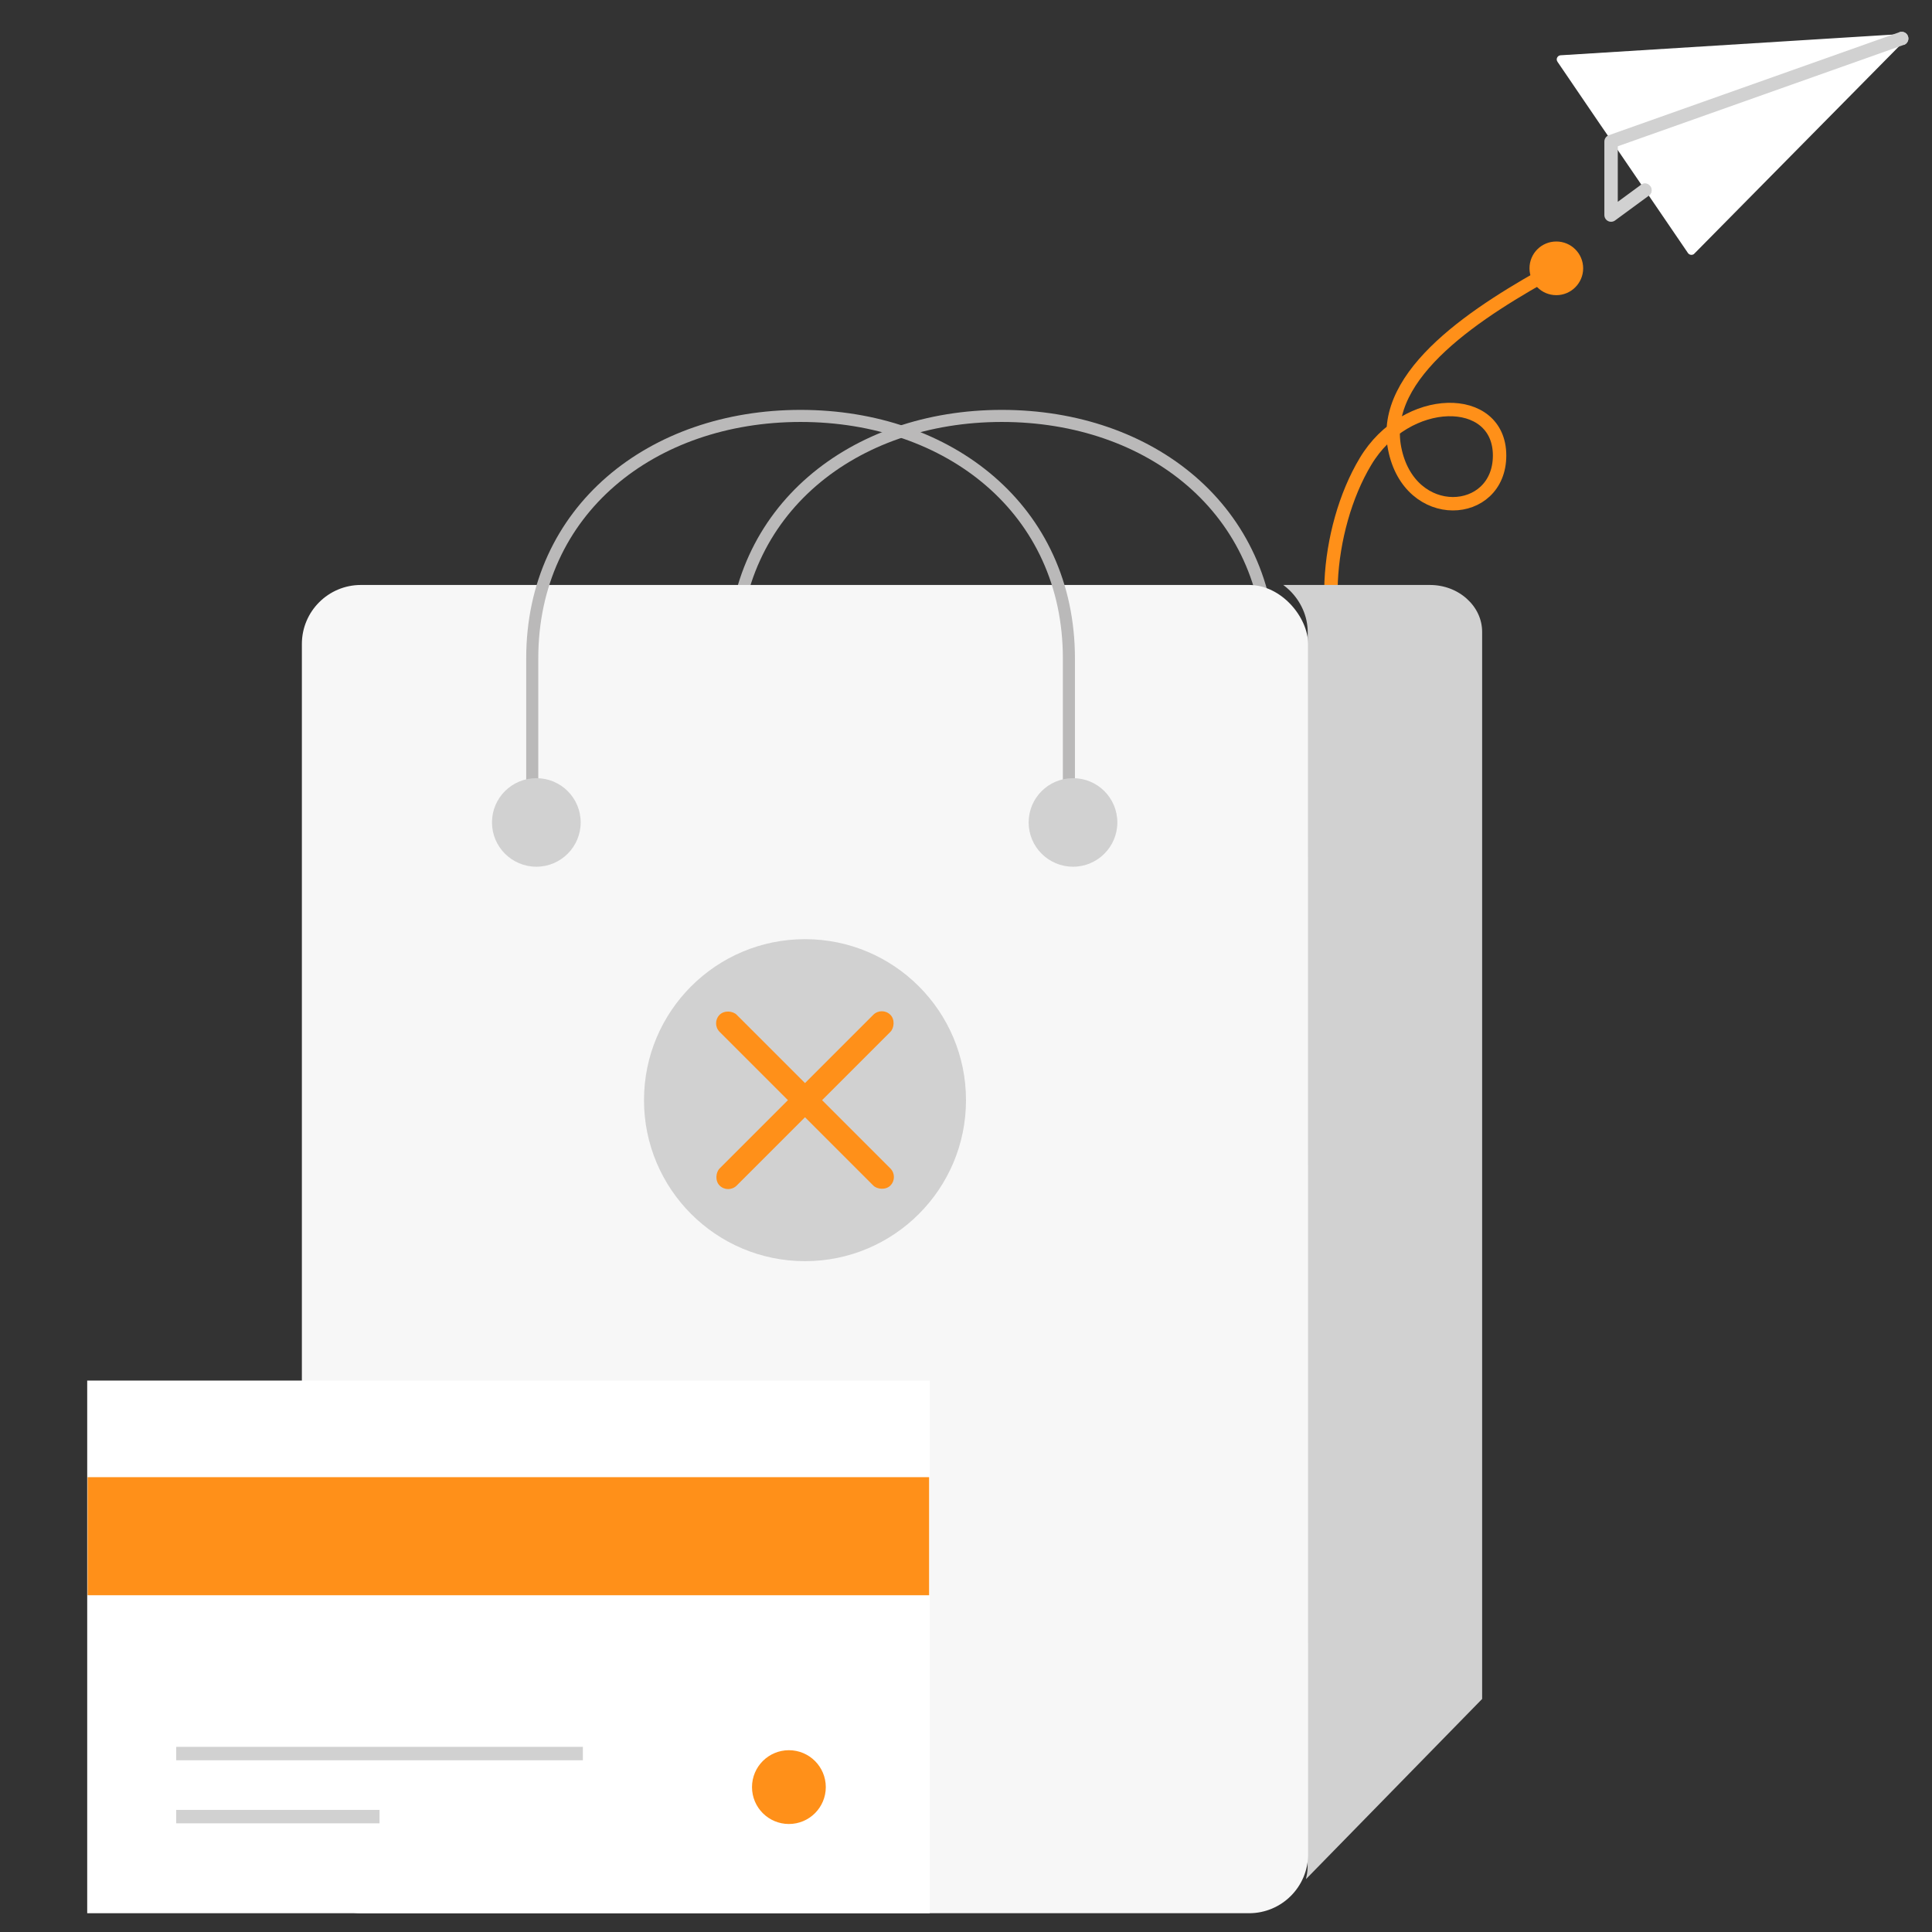 <svg width="144" height="144" viewBox="0 0 144 144" fill="none" xmlns="http://www.w3.org/2000/svg" xmlns:xlink="http://www.w3.org/1999/xlink">
	<rect x="0" y="0" width="144" height="144" fill="#333333" stroke="none"/>
	<desc>
			Created with Pixso.
	</desc>
	<defs>
		<clipPath id="clip187_192">
			<rect width="144" height="144" fill="white" fill-opacity="0"/>
		</clipPath>
	</defs>
	<g clip-path="url(#clip187_192)">
		<path d="M116.24 20.43L116.21 20.43L115.75 19.58L115.75 19.56C116 19.42 116.3 19.51 116.43 19.75C116.57 20 116.48 20.3 116.24 20.43ZM111.77 33.95C111.77 38.61 105.06 39.05 103.95 33.43C103.86 32.97 103.82 32.51 103.84 32.06C107.19 29.48 111.77 30.18 111.77 33.95ZM100.85 51.34L100.85 51.37C101.04 51.58 101.35 51.59 101.55 51.41C101.76 51.22 101.78 50.91 101.59 50.7L101.56 50.7L100.85 51.34Z" fill="#000000" fill-opacity="0" fill-rule="evenodd"/>
		<path d="M101.22 51.04C98.17 47.66 98.74 39.45 101.78 34.39C104.81 29.33 111.77 29.29 111.77 33.95C111.77 38.61 105.06 39.05 103.95 33.43C102.84 27.82 110.26 23.15 116 20" stroke="#FF9019" stroke-opacity="1" stroke-width="1" stroke-linejoin="round" stroke-linecap="round"/>
		<path d="" fill="#000000" fill-opacity="0" fill-rule="nonzero"/>
		<path d="M54.67 63L54.67 49.08C54.67 37.98 63.63 31 74.67 31C85.72 31 94.67 37.98 94.67 49.08L94.67 63" stroke="#BAB9B9" stroke-opacity="1" stroke-width="0.9"/>
		<path d="M106.57 43.6L95.65 43.6C95.81 43.72 95.96 43.85 96.11 43.99C96.95 44.81 97.47 45.92 97.47 47.13L97.46 139.25C97.45 139.53 97.4 139.79 97.34 140.06L110.47 126.63L110.47 47.1C110.47 46.14 110.04 45.27 109.34 44.64C108.63 43.99 107.65 43.6 106.57 43.6Z" fill="#D1D1D1" fill-opacity="1" fill-rule="evenodd"/>
		<rect x="22.5" y="43.6" rx="4.4" width="75" height="99" fill="#F7F7F7" fill-opacity="1"/>
		<rect x="6.5" y="102.9" width="62.8" height="39.7" fill="#FFFFFF" fill-opacity="1"/>
		<path d="M6.53 110.1L69.25 110.1L69.25 118.9L6.53 118.9L6.53 110.1Z" fill="#FF9019" fill-opacity="1" fill-rule="evenodd"/>
		<path d="M69.25 110.1L69.25 118.9L6.53 118.9L6.53 110.1L69.25 110.1Z" stroke="#000000" stroke-opacity="0" stroke-width="1"/>
		<line x1="13.134" y1="130.7" x2="43.443" y2="130.7" stroke="#D1D1D1" stroke-opacity="1" stroke-width="1"/>
		<line x1="13.134" y1="135.4" x2="28.288" y2="135.4" stroke="#D1D1D1" stroke-opacity="1" stroke-width="1"/>
		<circle cx="58.8" cy="133.2" r="2.75" fill="#FF9019" fill-opacity="1"/>
		<path d="" fill="#D1D1D1" fill-opacity="1" fill-rule="nonzero"/>
		<path d="M39.67 63L39.67 49.08C39.67 37.98 48.63 31 59.67 31C70.72 31 79.67 37.98 79.67 49.08L79.67 63" stroke="#BAB9B9" stroke-opacity="1" stroke-width="0.9"/>
		<path d="M39.98 64.6C41.8 64.6 43.28 63.12 43.28 61.3C43.28 59.47 41.8 58 39.98 58C38.15 58 36.67 59.47 36.67 61.3C36.67 63.12 38.15 64.6 39.98 64.6Z" fill="#D1D1D1" fill-opacity="1" fill-rule="evenodd"/>
		<path d="M43.28 61.3C43.28 59.47 41.8 58 39.98 58C38.15 58 36.67 59.47 36.67 61.3C36.67 63.12 38.15 64.6 39.98 64.6C41.8 64.6 43.28 63.12 43.28 61.3Z" stroke="#000000" stroke-opacity="0" stroke-width="1"/>
		<path d="M79.98 64.6C81.8 64.6 83.28 63.12 83.28 61.3C83.28 59.47 81.8 58 79.98 58C78.15 58 76.67 59.47 76.67 61.3C76.67 63.12 78.15 64.6 79.98 64.6Z" fill="#D1D1D1" fill-opacity="1" fill-rule="evenodd"/>
		<path d="M83.28 61.3C83.28 59.47 81.8 58 79.98 58C78.15 58 76.67 59.47 76.67 61.3C76.67 63.12 78.15 64.6 79.98 64.6C81.8 64.6 83.28 63.12 83.28 61.3Z" stroke="#000000" stroke-opacity="0" stroke-width="1"/>
		<path d="M120.22 10.66C121.46 12.48 123.33 15.22 125.81 18.86C125.91 19 126.1 19.04 126.25 18.94L141.92 3.07C142.05 2.95 142.04 2.75 141.92 2.63C141.86 2.57 141.77 2.54 141.68 2.54L116.32 4.12C116.15 4.13 116.02 4.28 116.03 4.45C116.04 4.51 116.05 4.56 116.09 4.61L119.25 9.25L120.22 10.66Z" fill="#FFFFFF" fill-opacity="1" fill-rule="evenodd"/>
		<path d="M141.56 2.43L141.57 2.4C141.84 2.31 142.12 2.44 142.21 2.71C142.3 2.97 142.17 3.25 141.91 3.35L141.88 3.33L141.56 2.43ZM122.3 13.8L122.31 13.77C122.53 13.61 122.84 13.65 123 13.88C123.17 14.11 123.12 14.41 122.9 14.58L122.87 14.57L122.3 13.8Z" fill="#D1D1D1" fill-opacity="1" fill-rule="nonzero"/>
		<path d="M141.74 2.87L120.08 10.55L120.08 16.03L122.6 14.18" stroke="#D1D1D1" stroke-opacity="1" stroke-width="1" stroke-linejoin="round" stroke-linecap="round"/>
		<path d="M116 22C117.1 22 118 21.1 118 20C118 18.89 117.1 18 116 18C114.89 18 114 18.89 114 20C114 21.1 114.89 22 116 22Z" fill="#FF9019" fill-opacity="1" fill-rule="evenodd"/>
		<path d="M118 20C118 18.89 117.1 18 116 18C114.89 18 114 18.89 114 20C114 21.1 114.89 22 116 22C117.1 22 118 21.1 118 20Z" stroke="#000000" stroke-opacity="0" stroke-width="1"/>
		<circle cx="60" cy="82" r="12" fill="#D1D1D1" fill-opacity="1"/>
		<rect x="65.727" y="75" rx="0.9" width="1.8" height="17.999" transform="rotate(45 65.727 75)" fill="#FF9019" fill-opacity="1"/>
		<rect x="67" y="87.727" rx="0.9" width="1.8" height="17.999" transform="rotate(135 67 87.727)" fill="#FF9019" fill-opacity="1"/>
	</g>
</svg>
